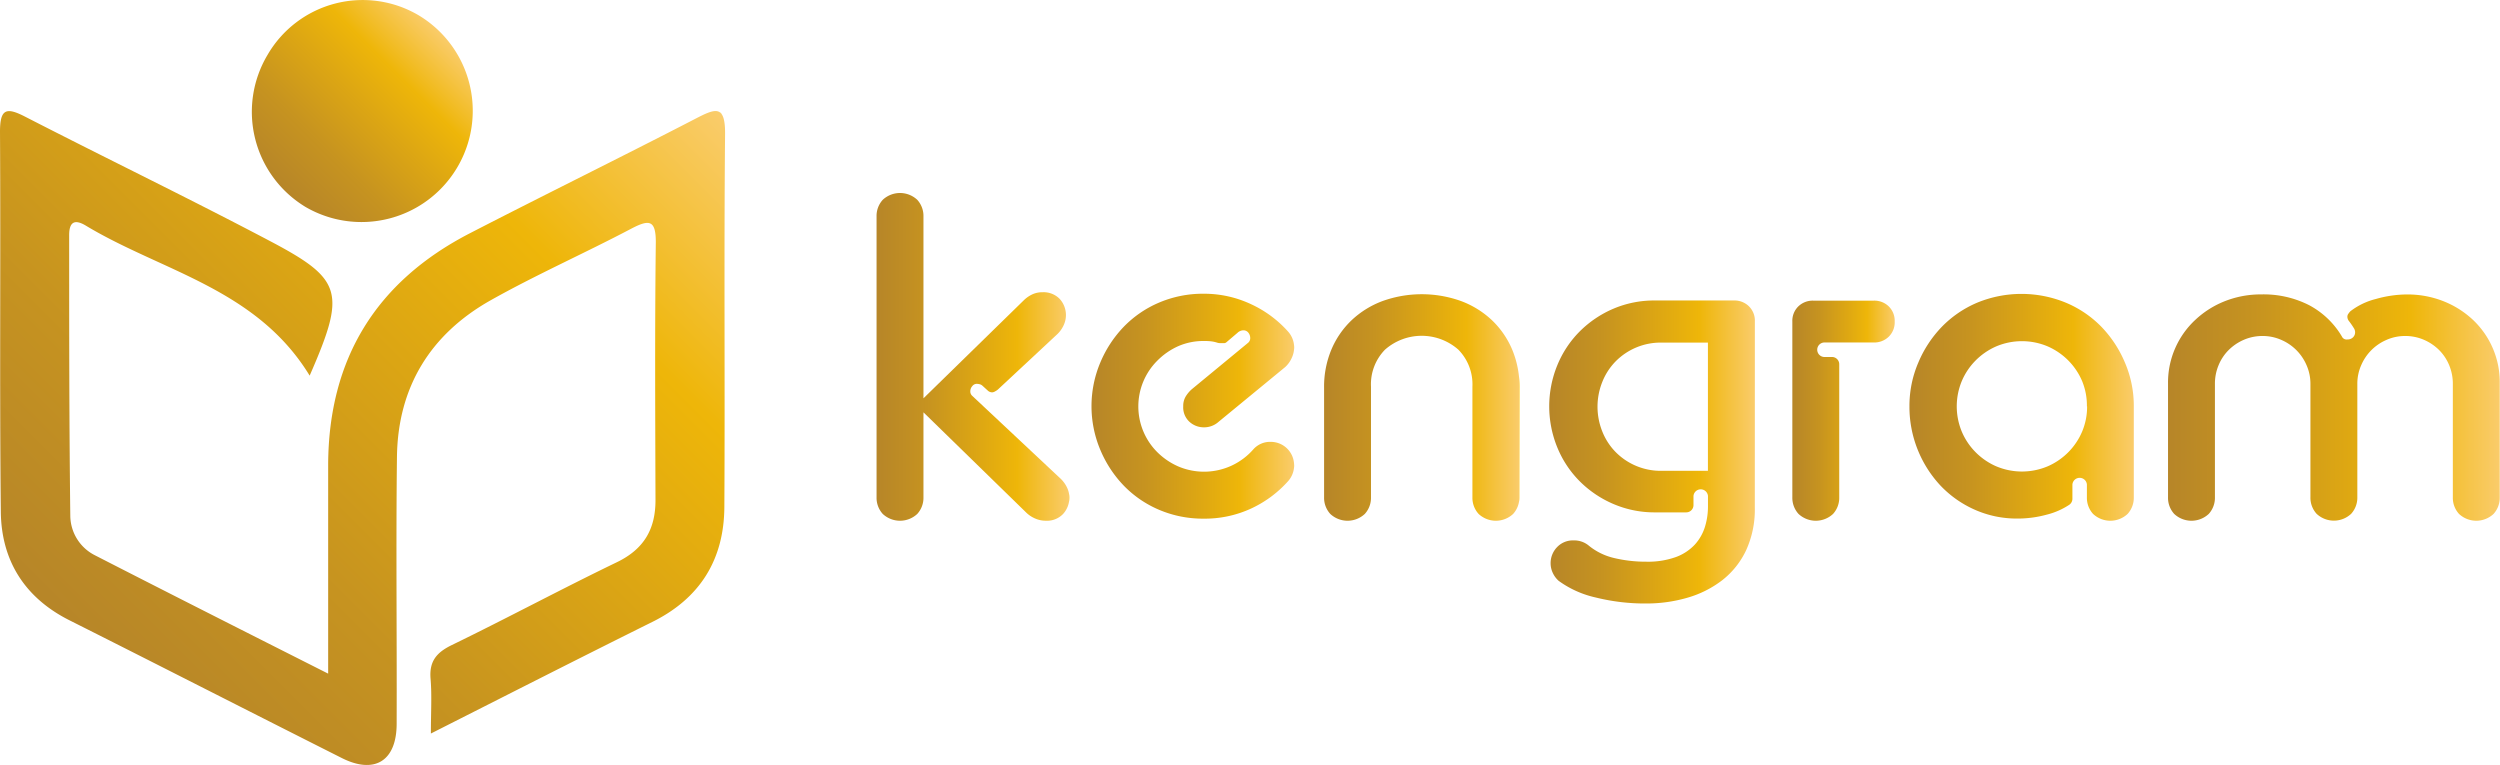 <svg xmlns="http://www.w3.org/2000/svg" xmlns:xlink="http://www.w3.org/1999/xlink" viewBox="0 0 485.05 148.49"><defs><style>.cls-1{fill:url(#linear-gradient);}.cls-2{fill:url(#linear-gradient-2);}.cls-3{fill:url(#linear-gradient-3);}.cls-4{fill:url(#linear-gradient-4);}.cls-5{fill:url(#linear-gradient-5);}.cls-6{fill:url(#linear-gradient-6);}.cls-7{fill:url(#linear-gradient-7);}.cls-8{fill:url(#linear-gradient-8);}.cls-9{fill:url(#linear-gradient-9);}</style><linearGradient id="linear-gradient" x1="13.61" y1="122.49" x2="127" y2="9.1" gradientUnits="userSpaceOnUse"><stop offset="0.01" stop-color="#b78628"/><stop offset="0.26" stop-color="#c69320"/><stop offset="0.51" stop-color="#dba514"/><stop offset="0.73" stop-color="#eeb609"/><stop offset="1" stop-color="#facc6b"/><stop offset="1" stop-color="#d3a83c"/><stop offset="1" stop-color="#fcc201"/></linearGradient><linearGradient id="linear-gradient-2" x1="55.04" y1="36.85" x2="85.59" y2="6.3" xlink:href="#linear-gradient"/><linearGradient id="linear-gradient-3" x1="170.06" y1="69.25" x2="207.47" y2="69.25" xlink:href="#linear-gradient"/><linearGradient id="linear-gradient-4" x1="211.77" y1="78.85" x2="251.09" y2="78.85" xlink:href="#linear-gradient"/><linearGradient id="linear-gradient-5" x1="256.88" y1="79.06" x2="294.78" y2="79.06" xlink:href="#linear-gradient"/><linearGradient id="linear-gradient-6" x1="300.57" y1="87.71" x2="340.47" y2="87.71" xlink:href="#linear-gradient"/><linearGradient id="linear-gradient-7" x1="347.75" y1="79.68" x2="367.61" y2="79.68" xlink:href="#linear-gradient"/><linearGradient id="linear-gradient-8" x1="370.51" y1="79.06" x2="414.04" y2="79.06" xlink:href="#linear-gradient"/><linearGradient id="linear-gradient-9" x1="420.66" y1="79.06" x2="485.05" y2="79.06" xlink:href="#linear-gradient"/></defs><title>Kengram with Wordmark - Gradient Gold</title><g id="Layer_2" data-name="Layer 2"><g id="Layer_1-2" data-name="Layer 1"><path class="cls-1" d="M60.08,72.88C49.79,56,31.41,52.67,16.66,43.78c-2.25-1.36-3.24-.64-3.24,1.85,0,18.15,0,36.31.22,54.46a8.67,8.67,0,0,0,4.71,7.61c14.71,7.54,29.48,15,45.32,23,0-14.25,0-27.41,0-40.57C63.76,69.59,73,54.61,91.22,45.23,105.77,37.73,120.47,30.52,135,23c3.78-1.95,5.73-2.76,5.68,3-.23,24.13,0,48.27-.14,72.4-.07,10.14-4.69,17.68-14,22.28-14,6.95-28,14.08-42.94,21.64,0-4.18.21-7.41-.06-10.6-.29-3.4,1.14-5.12,4.13-6.57,10.74-5.22,21.27-10.88,32-16.06,5.27-2.54,7.52-6.42,7.51-12.08-.05-16.61-.14-33.21.06-49.82.05-4.63-1.3-4.64-4.84-2.78-9,4.74-18.34,8.87-27.2,13.85-11.67,6.57-18,16.82-18.18,30.34-.21,17.27,0,34.54-.06,51.81,0,7.2-4.24,9.89-10.65,6.66-17.58-8.85-35.1-17.81-52.69-26.65C4.9,116.09.26,108.88.16,99.29-.1,74.72.15,50.14,0,25.57c0-4.48,1.23-4.81,4.9-2.92C20.83,30.84,37,38.64,52.82,47,66.5,54.26,67.08,56.86,60.08,72.88Z"/><path class="cls-2" d="M81.28,3a21.59,21.59,0,0,1-21.92,37.2,21.56,21.56,0,0,1-7.47-29.52A21.35,21.35,0,0,1,81.28,3Z"/><path class="cls-3" d="M207.47,96.48a4.64,4.64,0,0,1-1.2,3.23,4.3,4.3,0,0,1-3.35,1.32,5.12,5.12,0,0,1-2.15-.46,5.64,5.64,0,0,1-1.66-1.12L179.17,80V96.48a4.63,4.63,0,0,1-1.2,3.23,4.9,4.9,0,0,1-6.7,0,4.63,4.63,0,0,1-1.2-3.23V42a4.63,4.63,0,0,1,1.2-3.23,4.9,4.9,0,0,1,6.7,0,4.64,4.64,0,0,1,1.2,3.23V77.28l19.45-19a6,6,0,0,1,1.57-1.12,4.58,4.58,0,0,1,2.07-.46A4.37,4.37,0,0,1,205.61,58a4.66,4.66,0,0,1,.75,5.13,5.79,5.79,0,0,1-1.12,1.61L193.65,75.54a2.48,2.48,0,0,1-.54.37,1.34,1.34,0,0,1-.54.21,1.23,1.23,0,0,1-.91-.33l-1-.91a1.23,1.23,0,0,0-.58-.33,2.49,2.49,0,0,0-.58-.08,1.1,1.1,0,0,0-.87.46,1.49,1.49,0,0,0-.37,1,1.12,1.12,0,0,0,.33.83l17.3,16.22A5.84,5.84,0,0,1,207,94.54,4.47,4.47,0,0,1,207.47,96.48Z"/><path class="cls-4" d="M251.09,90.28a4.63,4.63,0,0,1-1.24,3.15,22,22,0,0,1-7.16,5.26,21.42,21.42,0,0,1-9.15,1.94,21.7,21.7,0,0,1-8.61-1.7,20.92,20.92,0,0,1-6.87-4.68,22.57,22.57,0,0,1-4.59-7,21.84,21.84,0,0,1,0-16.88,22.57,22.57,0,0,1,4.59-7,20.94,20.94,0,0,1,6.87-4.68,21.7,21.7,0,0,1,8.61-1.7A21.42,21.42,0,0,1,242.69,59a22,22,0,0,1,7.16,5.26,4.64,4.64,0,0,1,1.24,3.15,4.83,4.83,0,0,1-.5,2.11,5.3,5.3,0,0,1-1.24,1.7L236.44,81.83a4.18,4.18,0,0,1-2.81,1.08,4.13,4.13,0,0,1-2.86-1.08,3.79,3.79,0,0,1-1.2-3,3.58,3.58,0,0,1,.5-1.94,6.19,6.19,0,0,1,1.16-1.37l10.84-8.94a1.2,1.2,0,0,0,.5-1.08,1.69,1.69,0,0,0-.33-.91,1.2,1.2,0,0,0-1.08-.5,1.72,1.72,0,0,0-1.08.5L238,66.36a.73.73,0,0,1-.41.21,2.53,2.53,0,0,1-.41,0h-.46a1.68,1.68,0,0,1-.54-.08,6.25,6.25,0,0,0-1.08-.25,11.06,11.06,0,0,0-1.49-.08,12.24,12.24,0,0,0-5,1A13.41,13.41,0,0,0,224.52,70a12.54,12.54,0,0,0,0,17.71,13.38,13.38,0,0,0,4.05,2.77A12.74,12.74,0,0,0,239,90.32a12.74,12.74,0,0,0,4.14-3.1,4.33,4.33,0,0,1,3.39-1.49,4.52,4.52,0,0,1,4.55,4.55Z"/><path class="cls-5" d="M294.78,96.48a4.64,4.64,0,0,1-1.2,3.23,4.9,4.9,0,0,1-6.7,0,4.63,4.63,0,0,1-1.2-3.23V75a9.59,9.59,0,0,0-2.73-7.16,10.76,10.76,0,0,0-14.23,0A9.59,9.59,0,0,0,266,75V96.48a4.63,4.63,0,0,1-1.2,3.23,4.9,4.9,0,0,1-6.7,0,4.63,4.63,0,0,1-1.2-3.23V75.21a18.63,18.63,0,0,1,1.41-7.37,16.91,16.91,0,0,1,3.93-5.71,17.79,17.79,0,0,1,6-3.72,22.55,22.55,0,0,1,15.23,0,17.8,17.8,0,0,1,6,3.72,17,17,0,0,1,3.93,5.71,18.66,18.66,0,0,1,1.41,7.37Z"/><path class="cls-6" d="M340.47,98.47a19,19,0,0,1-1.7,8.32,16,16,0,0,1-4.63,5.79,20.2,20.2,0,0,1-6.75,3.39,28.38,28.38,0,0,1-8,1.12,39.5,39.5,0,0,1-9.77-1.16,19.42,19.42,0,0,1-7.2-3.23,4.67,4.67,0,0,1-1.16-1.57,4.36,4.36,0,0,1-.41-1.82,4.44,4.44,0,0,1,1.24-3.14,4.22,4.22,0,0,1,3.23-1.32,4.41,4.41,0,0,1,2.81.91,12.14,12.14,0,0,0,5.09,2.52,26.46,26.46,0,0,0,6.17.7,16,16,0,0,0,5.79-.91,9.49,9.49,0,0,0,3.68-2.44,9.1,9.1,0,0,0,1.94-3.43,13.31,13.31,0,0,0,.58-3.89V96.23a1.41,1.41,0,0,0-2.81,0V98a1.41,1.41,0,0,1-1.41,1.41h-6A20.18,20.18,0,0,1,313,97.77a20.74,20.74,0,0,1-6.5-4.39,20,20,0,0,1-4.34-6.54,21.06,21.06,0,0,1,0-16,20,20,0,0,1,4.34-6.54,20.76,20.76,0,0,1,6.5-4.39,20.18,20.18,0,0,1,8.11-1.61h15.31a4,4,0,0,1,2.9,1.12,3.9,3.9,0,0,1,1.16,2.94Zm-9.1-32h-9a12.29,12.29,0,0,0-8.94,3.68,12,12,0,0,0-2.57,4,12.9,12.9,0,0,0,0,9.52,12,12,0,0,0,2.57,4,12.29,12.29,0,0,0,8.94,3.68h9Z"/><path class="cls-7" d="M367.61,62.39a3.9,3.9,0,0,1-1.16,2.94,4,4,0,0,1-2.9,1.12h-9.68a1.41,1.41,0,0,0,0,2.81h1.57a1.41,1.41,0,0,1,1.41,1.41V96.48a4.63,4.63,0,0,1-1.2,3.23,4.9,4.9,0,0,1-6.7,0,4.63,4.63,0,0,1-1.2-3.23V62.39a3.9,3.9,0,0,1,1.16-2.94,4,4,0,0,1,2.9-1.12h11.75a4,4,0,0,1,2.9,1.12A3.9,3.9,0,0,1,367.61,62.39Z"/><path class="cls-8" d="M414,96.48a4.64,4.64,0,0,1-1.2,3.23,4.9,4.9,0,0,1-6.7,0,4.63,4.63,0,0,1-1.2-3.23V94a1.41,1.41,0,0,0-2.81,0v2.81a1.43,1.43,0,0,1-.66,1.16,14.14,14.14,0,0,1-4.39,1.9,21.29,21.29,0,0,1-5.63.74,20,20,0,0,1-8.32-1.74,20.7,20.7,0,0,1-6.62-4.68,22.41,22.41,0,0,1-6-15.35,21.25,21.25,0,0,1,1.7-8.44,22.57,22.57,0,0,1,4.59-7,20.94,20.94,0,0,1,6.87-4.68,22.58,22.58,0,0,1,17.17,0,20.84,20.84,0,0,1,6.91,4.68,22.61,22.61,0,0,1,4.59,7,21.27,21.27,0,0,1,1.7,8.44Zm-9.1-17.63A12.44,12.44,0,0,0,404,74a12.74,12.74,0,0,0-2.65-4,12.92,12.92,0,0,0-4-2.77,12.84,12.84,0,0,0-10.1,0,12.9,12.9,0,0,0-4,2.77,12.71,12.71,0,0,0-2.65,4,12.8,12.8,0,0,0,0,9.68,12.69,12.69,0,0,0,2.65,4,12.87,12.87,0,0,0,4,2.77,12.84,12.84,0,0,0,10.1,0,12.89,12.89,0,0,0,4-2.77,12.73,12.73,0,0,0,2.65-4A12.43,12.43,0,0,0,404.94,78.85Z"/><path class="cls-9" d="M485,96.48a4.64,4.64,0,0,1-1.2,3.23,4.9,4.9,0,0,1-6.7,0,4.63,4.63,0,0,1-1.2-3.23v-22a9.33,9.33,0,0,0-.7-3.6,9,9,0,0,0-1.94-2.94,9.54,9.54,0,0,0-2.94-2,9.06,9.06,0,0,0-3.68-.75,8.85,8.85,0,0,0-3.6.75,9.35,9.35,0,0,0-4.92,4.92,8.85,8.85,0,0,0-.75,3.6v22a4.64,4.64,0,0,1-1.2,3.23,4.9,4.9,0,0,1-6.7,0,4.63,4.63,0,0,1-1.2-3.23v-22a8.87,8.87,0,0,0-.75-3.6,9.34,9.34,0,0,0-4.92-4.92,8.86,8.86,0,0,0-3.6-.75,9.05,9.05,0,0,0-3.68.75,9.52,9.52,0,0,0-2.94,2,9,9,0,0,0-1.94,2.94,9.29,9.29,0,0,0-.7,3.6v22a4.63,4.63,0,0,1-1.2,3.23,4.9,4.9,0,0,1-6.7,0,4.63,4.63,0,0,1-1.2-3.23V74.3A16.58,16.58,0,0,1,426,62a18,18,0,0,1,5.75-3.6,19,19,0,0,1,7-1.28A19.47,19.47,0,0,1,448,59.2a16.25,16.25,0,0,1,6.37,6.08,1,1,0,0,0,1.08.58,1.45,1.45,0,0,0,1.08-.41,1.35,1.35,0,0,0,.41-1,1.47,1.47,0,0,0-.17-.66,16,16,0,0,0-1.08-1.57,1.34,1.34,0,0,1-.25-.83.94.94,0,0,1,.21-.54,3.54,3.54,0,0,1,.37-.46A13.49,13.49,0,0,1,461,58a22.23,22.23,0,0,1,6-.87,19,19,0,0,1,7,1.28,18,18,0,0,1,5.75,3.6A16.58,16.58,0,0,1,485,74.3Z"/></g></g></svg>